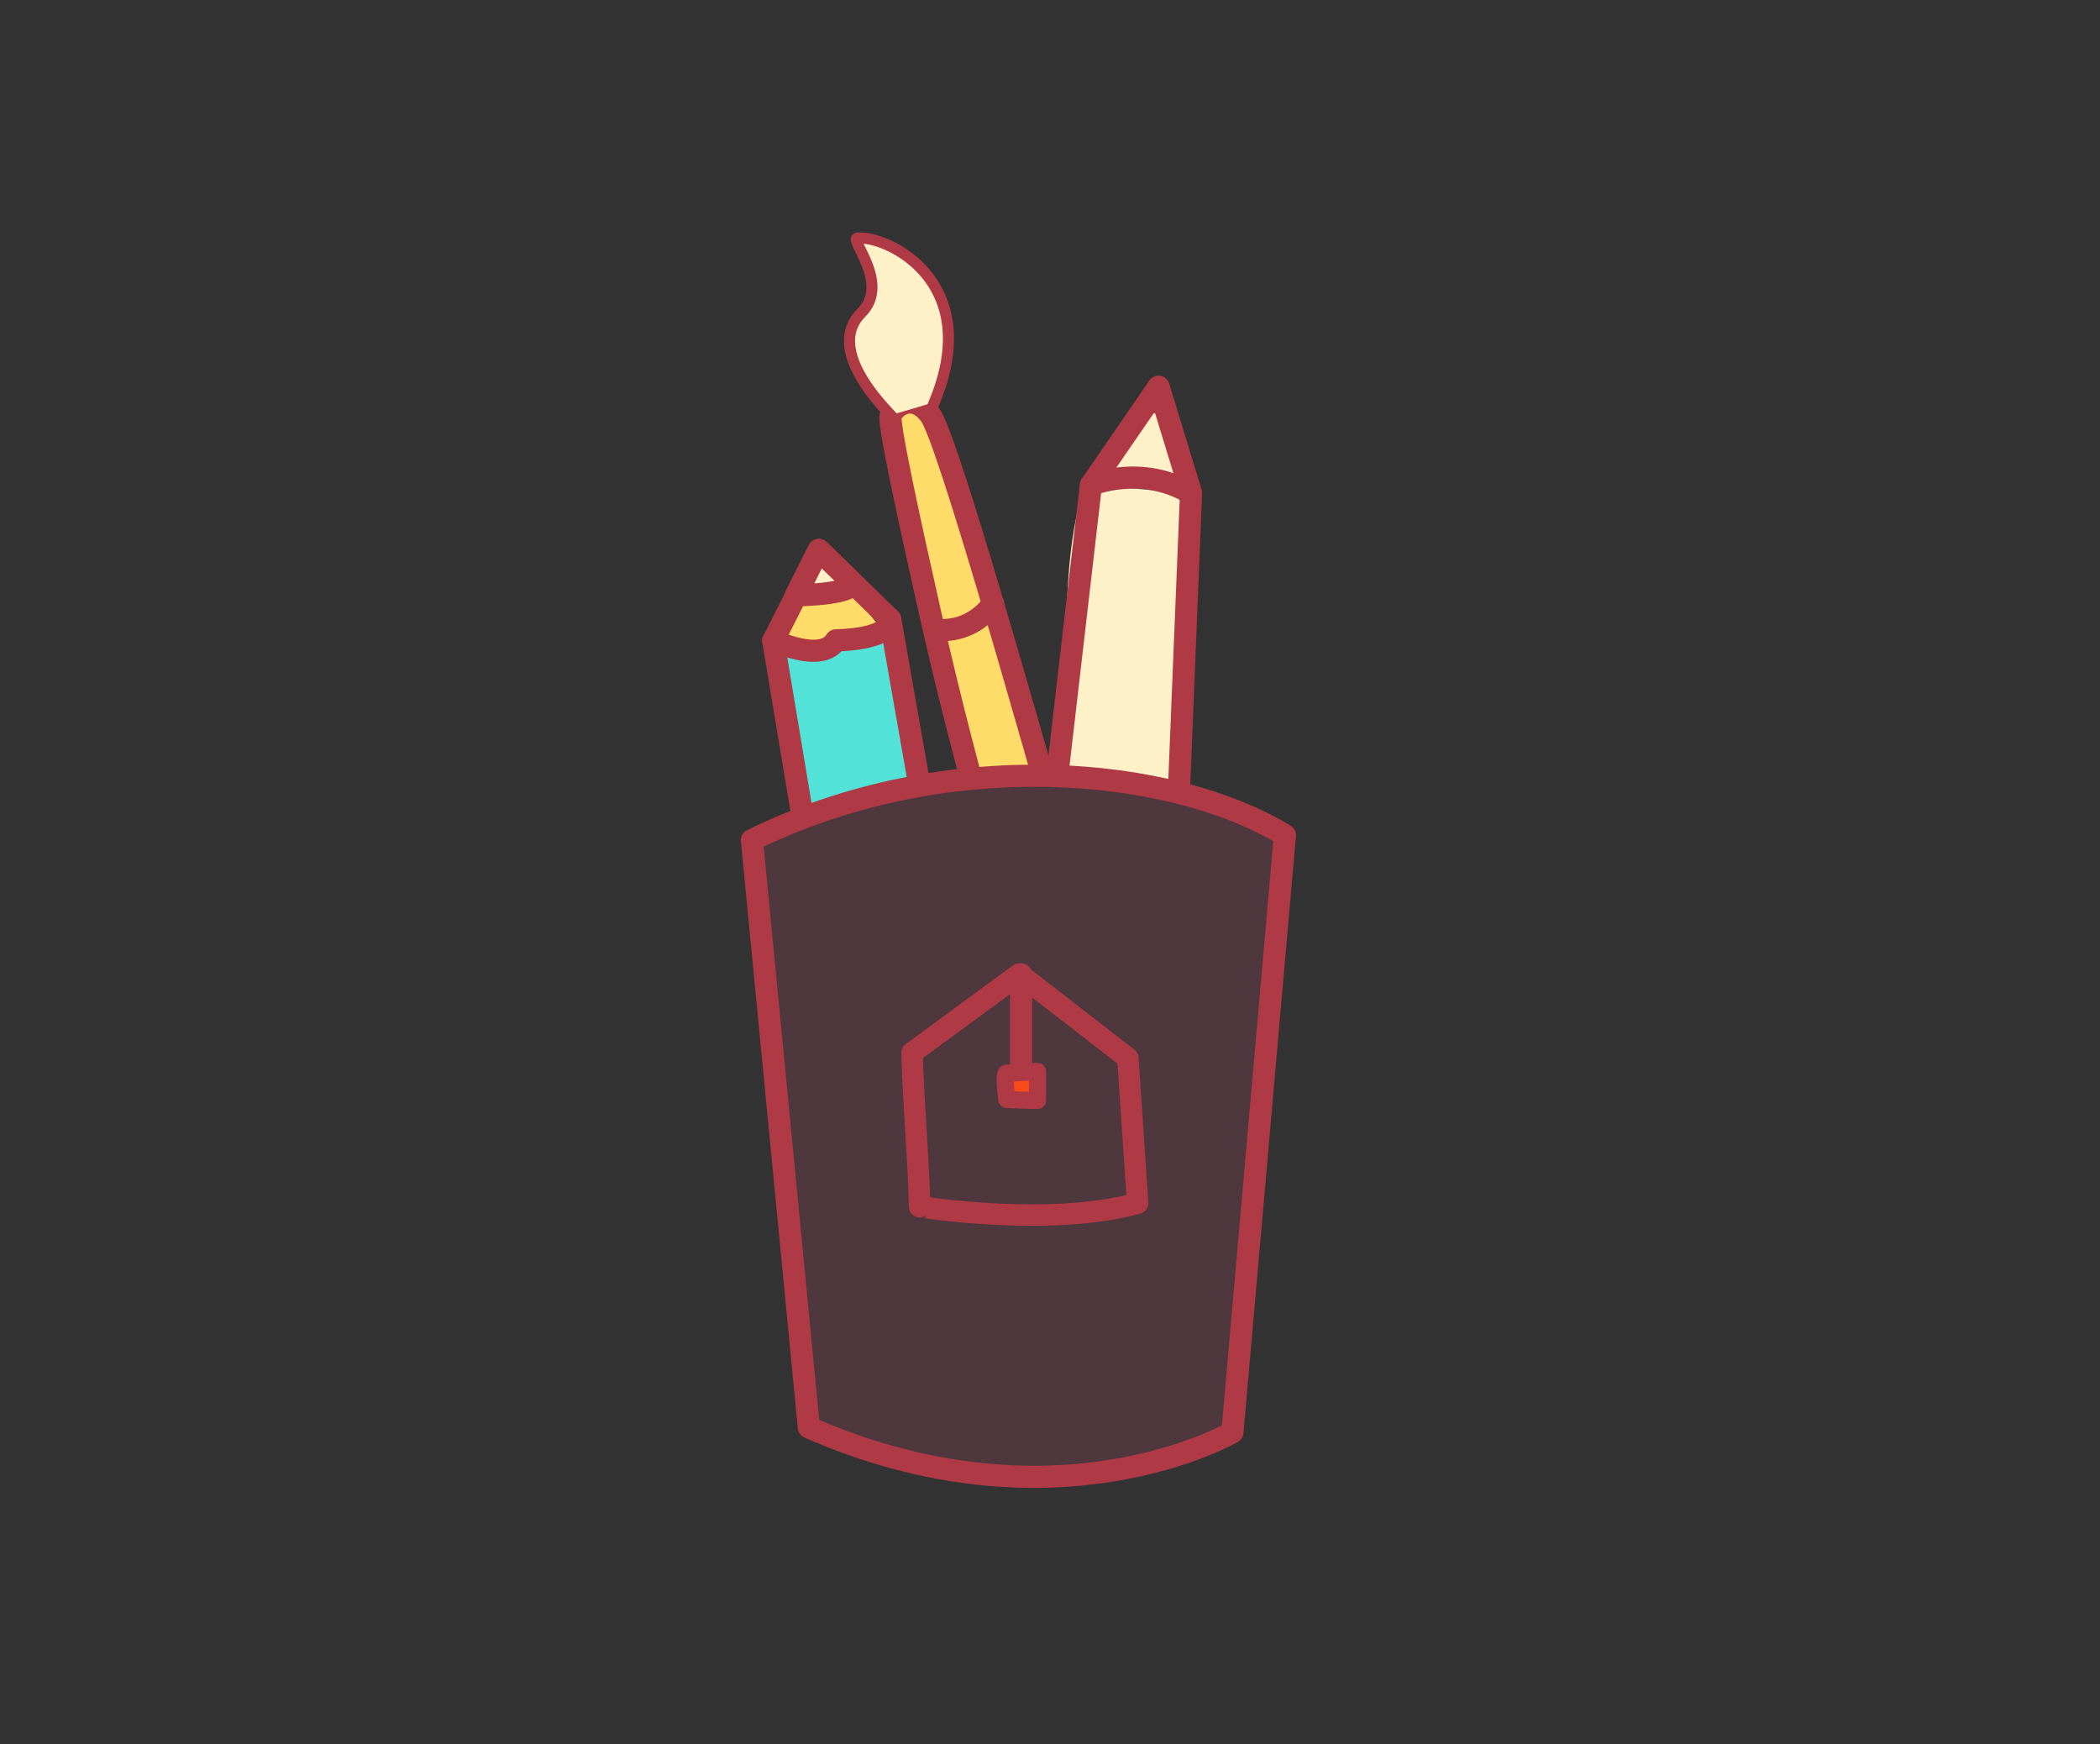 <?xml version='1.0' encoding='utf-8'?>
<!-- Generator: Adobe Illustrator 17.1.0, SVG Export Plug-In . SVG Version: 6.00 Build 0)  -->
<!DOCTYPE svg PUBLIC "-//W3C//DTD SVG 1.1//EN" "http://www.w3.org/Graphics/SVG/1.1/DTD/svg11.dtd">
<svg version="1.1" id="Layer_1" xmlns="http://www.w3.org/2000/svg" xmlns:xlink="http://www.w3.org/1999/xlink" x="0px" y="0px" width="472px" height="392px" viewbox="0 0 472 392" enable-background="new 0 0 472 392" xml:space="preserve">
<rect width="100%" height="100%" fill="#333333" stroke="none"/>
<g id="Layer_3">
<path fill="#FFF1C7" d="M288.7,187.7c-53.7-32.6-119.8,1-119.8,1s11.6,92.6,11.4,121.4c-0.8,2-1,4.1-0.4,6.3
		c-0.2,1.2-0.6,1.7-1,1.7h1.7c1.1,3,2.9,4.3,5.8,5.3c10.9,4,21.5,6.8,33.1,7.7c3.6,0.3,7.1,0.2,10.5-0.2c1.6,1.5,4,2.4,7.1,2.1
		c13.2-1.2,28-1.9,38.6-10.3c1.7-1.4,2.7-2.7,3.1-4.7h0.8L288.7,187.7z">
<polygon fill="#52E2D7" points="173.2,146.4 180.5,184 206.6,177.2 200.1,144 	">
</polygon></path><path fill="#FFDB69" d="M222.6,133.8c0,0-17.9-15.6-5.3,39.9c0.6,2.5,19.4,3.4,19.4,3.4L222.6,133.8z">
</path><path fill="#FFDB69" d="M188.6,181.4c0,0-20.6,0-20.6,12.4c0.1,17.2,13.4,105.6,13.1,119.9c-0.2,9.3,19.1,13.6,19.1,13.6">
</path><path fill="#00A0AC" d="M200.2,93.3c0,0,9.7,50.2,11.6,48.4c2-1.8,10.8-7.9,10.8-7.9l-13.5-40.5H200.2z">
</path><path fill="#FFDB69" d="M184.1,123.6c0,0-12.9,24.6-10.9,22.8c2-1.8,27-2.4,27-2.4L184.1,123.6z">
</path><path fill="#FFF1C7" d="M257.9,92.8c-1.5,2-3,4.1-4.4,6.3c-1.2,1.9-2.9,2.3-4.6,1.9c-1.7,3.4-3.5,6.7-5.7,9.8
		c-6.2,22.4-0.7,41.7-8.7,63.8c-1.3,3.5,0.3,0.3,2.2,2.5c5.6-3,31.1,3.5,38.7,4.2c1.7-2.3-9.1-3.3-10.3-6.6c1.4,3.9,0.2-5.2,0.2-6.1
		c0.3-2.6,0-5.5,0.3-8.1c0.7-4.6-1.4-6.4-0.8-11c1.9-14.5,3.4-29.4,3-44.1c-2.2-3.9-4.1-7.9-5.6-12.1
		C261,92.9,259.4,92.7,257.9,92.8z">
</path></g>
<g id="Layer_2">
<polyline fill="none" stroke="#AF3A46" stroke-width="4.976" stroke-linecap="square" stroke-linejoin="round" stroke-miterlimit="10" points="
		238,171.1 245.2,109 260.4,86.9 267.7,110.8 265.1,174.8 	">
</polyline><polyline fill="none" stroke="#AF3A46" stroke-width="4.976" stroke-linecap="square" stroke-linejoin="round" stroke-miterlimit="10" points="
		180.2,182.4 173.8,144 184.1,123.6 200.1,139.2 206.6,176.2 	">
<path fill="#FFDB69" stroke="#AF3A46" stroke-width="4.976" stroke-linecap="square" stroke-linejoin="round" stroke-miterlimit="10" d="
		M218.2,174.8c0,0-4.5-16.5-9-36.4c-4.8-21.3-9.7-43.8-9-45.1c1.3-2.6,5.4-4.8,8.9,0c2,2.7,7.9,21.6,13.5,40.5
		c6.3,21.1,12.2,42.3,11.9,40.8">
</path><path fill="#FFF1C7" stroke="#AF3A46" stroke-width="2.488" stroke-miterlimit="10" d="M200.2,93.3c-11.6-12.2-10.4-19.2-6.6-23
		c6.6-6.6-2.8-16.6-0.9-16.8c6.6-0.6,28.6,9.6,17.3,36.9">
</path><path fill="#2D9781" stroke="#AF3A46" stroke-width="4.976" stroke-linecap="round" stroke-linejoin="round" stroke-miterlimit="10" d="
		M245.2,109c0,0,11.3-4.8,22.5,1.9">
</path><path fill="#FFDB69" stroke="#AF3A46" stroke-width="4.976" stroke-linecap="round" stroke-linejoin="round" stroke-miterlimit="10" d="
		M200.1,139.2c0,4.7-12.2,4.7-12.2,4.7c-3.2,5.3-14.1,0-14.1,0">
</path><path fill="#FFF1C7" d="M190.9,130.3c3.4,3.3-12,3.5-12,3.5l5.1-10.2L190.9,130.3z">
</path><path fill="#E5625C" stroke="#AF3A46" stroke-width="4.976" stroke-linecap="round" stroke-linejoin="round" stroke-miterlimit="10" d="
		M211.8,141.6c7.7,0,11.4-6,11.4-6">
</path><path fill="#4E373D" stroke="#AF3A46" stroke-width="4.976" stroke-linecap="round" stroke-linejoin="round" stroke-miterlimit="10" d="
		M169,188.8L169,188.8c43.9-21.5,94.3-16.6,119.8-1.1L277,321.9c0,0-39.9,23.2-95.2-1.1L169,188.8z">
</path><path fill="#4E373D" stroke="#AF3A46" stroke-width="4.823" stroke-linecap="round" stroke-linejoin="round" stroke-miterlimit="10" d="
		M255.7,270.4l-2.2-32.6l-24.4-18.9L205,236.6c0.3,11.8,1.4,22.8,1.7,34.6C206.6,271.2,236,275.9,255.7,270.4z">
<line fill="none" stroke="#AF3A46" stroke-width="5" stroke-linecap="round" stroke-linejoin="round" stroke-miterlimit="10" x1="229.5" y1="219" x2="229.5" y2="246">
</line></path><path fill="#F94B19" stroke="#AF3A46" stroke-width="3.858" stroke-linecap="round" stroke-linejoin="round" stroke-miterlimit="10" d="
		M233.2,240.8c-1.5,0-2.9,0.3-6.8,0.4c0,0-1-0.9-0.1,5.9c2.9,0.1,4,0.2,6.9,0.2C233.2,247.4,233.2,242.5,233.2,240.8z">
</path></polyline></g>
</svg>
